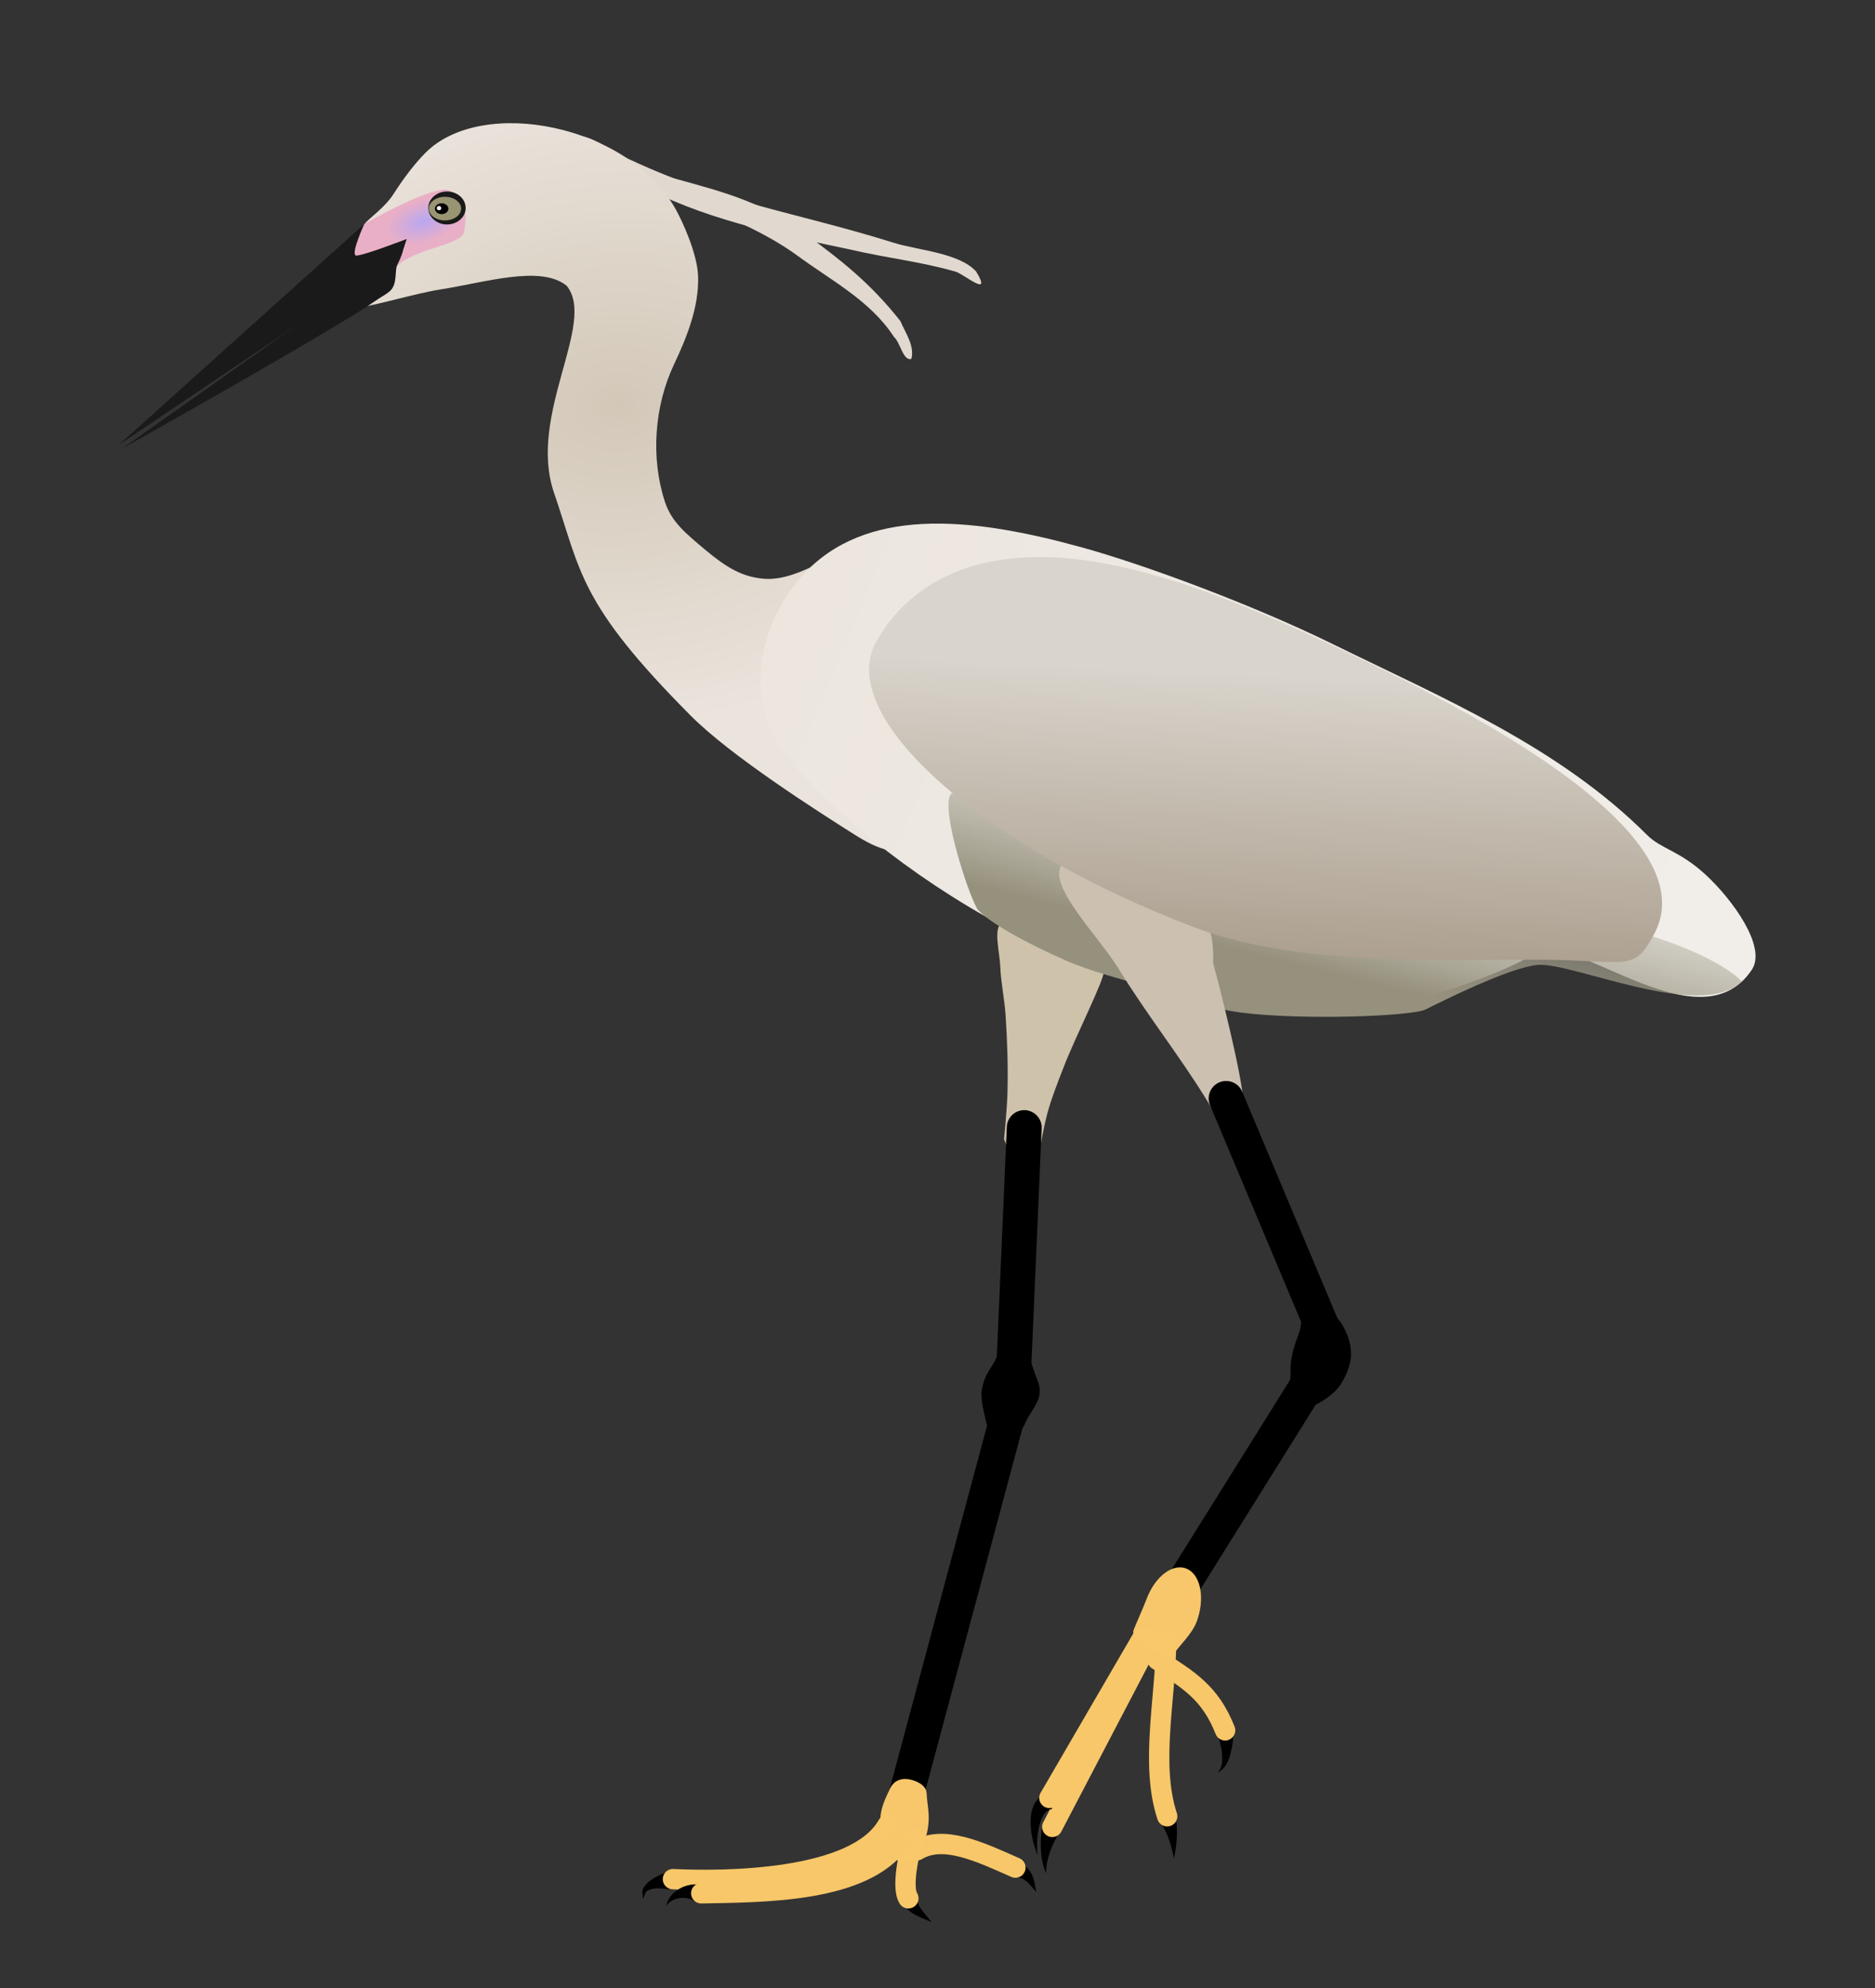 <?xml version="1.0" encoding="UTF-8" standalone="no"?>
<!-- Created with Inkscape (http://www.inkscape.org/) -->

<svg
   xmlns:dc="http://purl.org/dc/elements/1.1/"
   xmlns:cc="http://creativecommons.org/ns#"
   xmlns:rdf="http://www.w3.org/1999/02/22-rdf-syntax-ns#"
   xmlns:svg="http://www.w3.org/2000/svg"
   xmlns="http://www.w3.org/2000/svg"
   xmlns:xlink="http://www.w3.org/1999/xlink"
   xmlns:sodipodi="http://sodipodi.sourceforge.net/DTD/sodipodi-0.dtd"
   xmlns:inkscape="http://www.inkscape.org/namespaces/inkscape"
   id="svg2"
   version="1.1"
   inkscape:version="0.91 r13725"
   width="645"
   height="683.75"
   viewBox="0 0 645 683.75"
   sodipodi:docname="Little_Egret_(Egretta_garzetta).svg">
  <rect x="0" y="0" width="645" height="683.75" fill="#333333" stroke="none"/>
  <defs
     id="defs6">
    <linearGradient
       inkscape:collect="always"
       id="linearGradient4357">
      <stop
         style="stop-color:#f1eee9;stop-opacity:1;"
         offset="0"
         id="stop4359" />
      <stop
         style="stop-color:#ece6df;stop-opacity:1"
         offset="1"
         id="stop4361" />
    </linearGradient>
    <linearGradient
       inkscape:collect="always"
       id="linearGradient4334">
      <stop
         id="stop4338"
         offset="0"
         style="stop-color:#b9a7f1;stop-opacity:1" />
      <stop
         id="stop4336"
         offset="1"
         style="stop-color:#e9afc6;stop-opacity:1" />
    </linearGradient>
    <linearGradient
       inkscape:collect="always"
       id="linearGradient4326">
      <stop
         style="stop-color:#96917d;stop-opacity:1"
         offset="0"
         id="stop4328" />
      <stop
         style="stop-color:#b4b1a4;stop-opacity:0.275"
         offset="1"
         id="stop4330" />
    </linearGradient>
    <linearGradient
       inkscape:collect="always"
       id="linearGradient4318">
      <stop
         style="stop-color:#d3c8b8;stop-opacity:1;"
         offset="0"
         id="stop4320" />
      <stop
         style="stop-color:#ebe4dd;stop-opacity:1"
         offset="1"
         id="stop4322" />
    </linearGradient>
    <linearGradient
       inkscape:collect="always"
       id="linearGradient4310">
      <stop
         style="stop-color:#d9d4cc;stop-opacity:1"
         offset="0"
         id="stop4312" />
      <stop
         style="stop-color:#aa9d8c;stop-opacity:1"
         offset="1"
         id="stop4314" />
    </linearGradient>
    <inkscape:path-effect
       effect="skeletal"
       id="path-effect4305"
       is_visible="true"
       pattern="M 0,5 C 0,2.24 2.24,0 5,0 7.76,0 10,2.24 10,5 10,7.76 7.76,10 5,10 2.24,10 0,7.76 0,5 Z"
       copytype="single_stretched"
       prop_scale="1"
       scale_y_rel="false"
       spacing="0"
       normal_offset="0"
       tang_offset="0"
       prop_units="false"
       vertical_pattern="false"
       fuse_tolerance="0" />
    <inkscape:path-effect
       effect="skeletal"
       id="path-effect4299"
       is_visible="true"
       pattern="M 0,5 C 0,2.24 2.24,0 5,0 7.76,0 10,2.24 10,5 10,7.76 7.76,10 5,10 2.24,10 0,7.76 0,5 Z"
       copytype="single_stretched"
       prop_scale="1"
       scale_y_rel="false"
       spacing="0"
       normal_offset="0"
       tang_offset="0"
       prop_units="false"
       vertical_pattern="false"
       fuse_tolerance="0" />
    <inkscape:path-effect
       effect="skeletal"
       id="path-effect4279"
       is_visible="true"
       pattern="m 3.457,2.626 -5.232,3.021 0,-6.042 z"
       copytype="single_stretched"
       prop_scale="1"
       scale_y_rel="false"
       spacing="0"
       normal_offset="0"
       tang_offset="0"
       prop_units="false"
       vertical_pattern="false"
       fuse_tolerance="0" />
    <inkscape:path-effect
       effect="skeletal"
       id="path-effect4270"
       is_visible="true"
       pattern="M 5.232,3.021 0,6.042 0,0 Z"
       copytype="single_stretched"
       prop_scale="1"
       scale_y_rel="false"
       spacing="0"
       normal_offset="0"
       tang_offset="0"
       prop_units="false"
       vertical_pattern="false"
       fuse_tolerance="0" />
    <inkscape:path-effect
       effect="skeletal"
       id="path-effect4261"
       is_visible="true"
       pattern="m 5.824,4.204 -5.232,3.021 0,-6.042 z"
       copytype="single_stretched"
       prop_scale="1"
       scale_y_rel="false"
       spacing="0"
       normal_offset="0"
       tang_offset="0"
       prop_units="false"
       vertical_pattern="false"
       fuse_tolerance="0" />
    <inkscape:path-effect
       effect="skeletal"
       id="path-effect4252"
       is_visible="true"
       pattern="m 5.824,4.401 -5.232,3.021 0,-6.042 z"
       copytype="single_stretched"
       prop_scale="1"
       scale_y_rel="false"
       spacing="0"
       normal_offset="0"
       tang_offset="0"
       prop_units="false"
       vertical_pattern="false"
       fuse_tolerance="0" />
    <inkscape:path-effect
       effect="skeletal"
       id="path-effect4243"
       is_visible="true"
       pattern="m 4.956,3.712 -5.232,3.021 0,-6.042 z"
       copytype="single_stretched"
       prop_scale="1"
       scale_y_rel="false"
       spacing="0"
       normal_offset="0"
       tang_offset="0"
       prop_units="false"
       vertical_pattern="false"
       fuse_tolerance="0" />
    <inkscape:path-effect
       effect="skeletal"
       id="path-effect4234"
       is_visible="true"
       pattern="m 5.45,3.869 -5.232,3.021 0,-6.042 z"
       copytype="single_stretched"
       prop_scale="1"
       scale_y_rel="false"
       spacing="0"
       normal_offset="0"
       tang_offset="0"
       prop_units="false"
       vertical_pattern="false"
       fuse_tolerance="0" />
    <inkscape:path-effect
       effect="skeletal"
       id="path-effect4225"
       is_visible="true"
       pattern="M 5.232,3.021 0,6.042 0,0 Z"
       copytype="single_stretched"
       prop_scale="1"
       scale_y_rel="false"
       spacing="0"
       normal_offset="0"
       tang_offset="0"
       prop_units="false"
       vertical_pattern="false"
       fuse_tolerance="0" />
    <inkscape:path-effect
       effect="skeletal"
       id="path-effect4216"
       is_visible="true"
       pattern="m 6.159,0.947 -5.232,3.021 0,-6.042 z"
       copytype="single_stretched"
       prop_scale="1"
       scale_y_rel="false"
       spacing="0"
       normal_offset="0"
       tang_offset="0"
       prop_units="false"
       vertical_pattern="false"
       fuse_tolerance="0" />
    <inkscape:path-effect
       effect="skeletal"
       id="path-effect4189"
       is_visible="true"
       pattern="m -374.339,-289.656 -6.81,3.932 0,-7.863 z"
       copytype="single_stretched"
       prop_scale="1"
       scale_y_rel="false"
       spacing="0"
       normal_offset="0"
       tang_offset="0"
       prop_units="false"
       vertical_pattern="false"
       fuse_tolerance="0" />
    <inkscape:path-effect
       effect="powerstroke"
       id="path-effect4185"
       is_visible="true"
       offset_points="0,0.5"
       sort_points="true"
       interpolator_type="CubicBezierJohan"
       interpolator_beta="0.2"
       start_linecap_type="zerowidth"
       linejoin_type="round"
       miter_limit="4"
       end_linecap_type="zerowidth"
       cusp_linecap_type="round" />
    <linearGradient
       inkscape:collect="always"
       xlink:href="#linearGradient4310"
       id="linearGradient4316"
       x1="516.413"
       y1="57.803"
       x2="550.583"
       y2="158.249"
       gradientUnits="userSpaceOnUse" />
    <radialGradient
       inkscape:collect="always"
       xlink:href="#linearGradient4318"
       id="radialGradient4324"
       cx="210.655"
       cy="143.055"
       fx="210.655"
       fy="143.055"
       r="103.814"
       gradientTransform="matrix(1.401,-0.103,0.078,1.062,-93.487,9.433)"
       gradientUnits="userSpaceOnUse" />
    <linearGradient
       inkscape:collect="always"
       xlink:href="#linearGradient4326"
       id="linearGradient4332"
       x1="456.653"
       y1="334.232"
       x2="469.34"
       y2="282.584"
       gradientUnits="userSpaceOnUse" />
    <radialGradient
       inkscape:collect="always"
       xlink:href="#linearGradient4334"
       id="radialGradient4340"
       cx="148.723"
       cy="72.728"
       fx="148.723"
       fy="72.728"
       r="20.127"
       gradientTransform="matrix(0.64,-0.218,0.119,0.348,42.127,83.15)"
       gradientUnits="userSpaceOnUse" />
    <linearGradient
       inkscape:collect="always"
       xlink:href="#linearGradient4357"
       id="linearGradient4363"
       x1="595.795"
       y1="333.211"
       x2="276.477"
       y2="199.739"
       gradientUnits="userSpaceOnUse" />
  </defs>
  <sodipodi:namedview
     pagecolor="#ffffff"
     bordercolor="#666666"
     borderopacity="1"
     objecttolerance="10"
     gridtolerance="10"
     guidetolerance="10"
     inkscape:pageopacity="0"
     inkscape:pageshadow="2"
     inkscape:window-width="1366"
     inkscape:window-height="706"
     id="namedview4"
     showgrid="false"
     inkscape:zoom="0.42905725"
     inkscape:cx="218.40663"
     inkscape:cy="331.98108"
     inkscape:window-x="-8"
     inkscape:window-y="-8"
     inkscape:window-maximized="1"
     inkscape:current-layer="svg2" />
  <path
     style="fill:#e1d9cf;fill-rule:evenodd;stroke:none;stroke-width:1px;stroke-linecap:butt;stroke-linejoin:miter;stroke-opacity:1;fill-opacity:1"
     d="m 221.1,61.498 c 3.272,-1.719 7.441,-0.306 11.037,-0.081 18.104,4.964 31.27,8.484 45.854,19.741 10.738,7.958 21.167,15.854 31.725,29.239 1.793,4.183 4.947,8.46 3.808,13.033 -2.85,0.852 -3.821,-5.679 -5.96,-7.505 -8.153,-12.618 -21.917,-19.576 -33.658,-28.302 -11.212,-8.011 -24.016,-13.267 -36.824,-18.126 -5.234,-2.214 -10.898,-3.754 -15.549,-7.113 l -0.371,-0.478 -0.062,-0.409 0,0 z"
     id="path4303"
     inkscape:connector-curvature="0"
     sodipodi:nodetypes="ccccccccccccc" />
  <path
     style="fill:#e1d9cf;fill-opacity:1;fill-rule:evenodd;stroke:none;stroke-width:1px;stroke-linecap:butt;stroke-linejoin:miter;stroke-opacity:1"
     d="m 199.77,46.831 c 4.785,0.35 12.553,6.472 17.091,8.125 31.561,14.784 57.38,18.154 90.405,28.483 8.076,2.611 22.617,3.416 28.518,9.933 5.972,9.811 -4.888,0.226 -7.49,-0.067 C 316.691,89.977 304.639,88.675 292.902,85.904 267.376,80.512 241.17,75.395 218.149,62.536 211.568,58.585 204.743,54.388 200.097,48.141 l -0.369,-0.82 0.042,-0.49 z"
     id="path4297"
     inkscape:connector-curvature="0"
     sodipodi:nodetypes="ccccccccccc" />
  <path
     style="fill:url(#radialGradient4324);fill-opacity:1;fill-rule:evenodd;stroke:none;stroke-width:1px;stroke-linecap:butt;stroke-linejoin:miter;stroke-opacity:1"
     d="m 300.682,186.944 c -10.796,-0.264 -24.532,13.044 -37.696,12.106 -7.489,-0.534 -13.022,-3.815 -20.251,-9.86 -7.229,-6.045 -11.781,-9.816 -14.041,-16.74 -4.883,-14.96 -3.619,-32.774 3.157,-47.105 4.445,-9.401 8.558,-19.676 8.306,-30.072 -0.197,-8.102 -5.569,-19.407 -7.602,-23.096 -16.124,-29.258 -66.572,-39.257 -86.157,-19.671 -3.844,3.844 -7.816,9.185 -10.968,14.129 -3.152,4.944 -8.654,8.493 -9.992,10.397 -3.35,4.763 -3.864,10.806 -5.258,15.84 -1.393,5.033 1.814,12.765 4.35,12.623 3.651,-0.204 18.975,-4.703 26.748,-5.909 15.547,-2.413 34.721,-8.576 43.663,-1.295 10.421,12.746 -13.532,44.419 -4.377,71.13 9.413,27.464 8.471,37.926 47.057,76.724 13.785,13.861 43.628,32.845 56.31,40.875 12.944,8.197 12.634,3.343 23.612,10.335 22.2,14.138 3.126,-110.409 -16.861,-110.409 z"
     id="path4290"
     inkscape:connector-curvature="0"
     sodipodi:nodetypes="cazasassssssscssssc" />
  <path
     style="fill:url(#linearGradient4363);fill-opacity:1;fill-rule:evenodd;stroke:none;stroke-width:1px;stroke-linecap:butt;stroke-linejoin:miter;stroke-opacity:1"
     d="m 278.136,195.725 c 22.442,-22.03 58.886,-17.168 94.048,-7.467 21.34,5.888 58.581,19.637 86.225,33.22 37.857,18.601 77.735,35.242 108.164,65.671 4.884,4.884 11.101,5.311 20.205,13.712 9.104,8.401 21.096,24.774 15.85,32.644 -18.568,27.852 -64.527,-16.596 -75.972,-5.151 -4.446,4.446 -45.368,19.833 -65.671,20.603 -75.144,2.848 -153.905,-45.801 -189.287,-87.561 -18.119,-21.385 -9.258,-50.262 6.438,-65.671 z"
     id="path4288"
     inkscape:connector-curvature="0"
     sodipodi:nodetypes="asassssssa" />
  <path
     style="fill:url(#radialGradient4340);fill-opacity:1;fill-rule:evenodd;stroke:none;stroke-width:1px;stroke-linecap:butt;stroke-linejoin:miter;stroke-opacity:1"
     d="m 125.388,77.012 -5.467,6.481 1.303,5.214 0.434,17.163 c 0,0 7.979,-2.474 10.784,-5.342 2.314,-2.367 1.914,-6.608 4.206,-8.996 5.988,-6.24 22.274,-7.068 23.028,-11.949 0.755,-4.88 0.787,-7.722 -0.87,-6.874 -1.658,0.848 -8.696,3.99 -10.266,1.369 -1.432,-2.616 11.491,-2.908 6.711,-8.206 -3.777,-3.916 -29.865,11.14 -29.865,11.14 z"
     id="path4154"
     inkscape:connector-curvature="0"
     sodipodi:nodetypes="ccccaazzccc" />
  <path
     style="fill:none;fill-rule:evenodd;stroke:#000000;stroke-width:12;stroke-linecap:butt;stroke-linejoin:miter;stroke-opacity:1;stroke-miterlimit:4;stroke-dasharray:none"
     d="M 407.366,544.158 457.699,463.625"
     id="path4140"
     inkscape:connector-curvature="0" />
  <path
     style="fill:#cec2ab;fill-opacity:1;fill-rule:evenodd;stroke:none;stroke-width:1px;stroke-linecap:butt;stroke-linejoin:miter;stroke-opacity:1"
     d="m 344.512,317.436 c 1.938,-1.328 13.646,6.773 20.555,9.98 4.855,2.253 14.302,0.858 14.681,6.505 0.201,2.999 -9.629,22.117 -13.963,33.369 -1.969,5.111 -4.024,10.212 -5.465,15.496 -1.745,6.399 -3.826,19.526 -3.826,19.526 l -7.077,-0.757 -4.021,-9.714 c 0,0 1.054,-10.825 1.184,-16.257 0.211,-8.803 -0.066,-17.622 -0.655,-26.408 -0.377,-5.623 -1.613,-11.175 -1.839,-16.805 -0.2,-4.976 -2.433,-12.973 0.427,-14.934 z"
     id="path4164"
     inkscape:connector-curvature="0"
     sodipodi:nodetypes="sasaacccaaas" />
  <path
     style="fill:none;fill-rule:evenodd;stroke:#000000;stroke-width:12;stroke-linecap:round;stroke-linejoin:miter;stroke-opacity:1;stroke-miterlimit:4;stroke-dasharray:none"
     d="m 352.335,387.789 -4.027,92.614"
     id="path4142"
     inkscape:connector-curvature="0" />
  <path
     style="fill:none;fill-rule:evenodd;stroke:#000000;stroke-width:12;stroke-linecap:round;stroke-linejoin:miter;stroke-opacity:1;stroke-miterlimit:4;stroke-dasharray:none"
     d="m 312.068,615.968 34.898,-130.196"
     id="path4144"
     inkscape:connector-curvature="0" />
  <path
     style="opacity:1;fill:#000000;fill-opacity:1;stroke:none;stroke-width:12;stroke-linecap:round;stroke-linejoin:round;stroke-miterlimit:4;stroke-dasharray:none;stroke-dashoffset:0;stroke-opacity:1"
     d="m 357.559,479.74 c -0.541,3.309 -3.602,6.57 -4.852,9.633 -1.763,4.32 -3.907,3.123 -6.162,3.397 -2.601,0.316 -6.159,1.863 -6.945,-2.065 -0.568,-2.839 -2.372,-8.953 -1.917,-12.275 0.822,-6.001 3.989,-8.597 5.074,-11.549 1.58,-4.298 4.181,-2.872 6.162,-2.779 3.256,0.153 5.204,2.53 6.091,5.315 1.897,5.954 3.097,6.969 2.549,10.322 z"
     id="path4146"
     inkscape:connector-curvature="0"
     sodipodi:nodetypes="sssssssss" />
  <path
     transform="matrix(0.992,0.127,-0.127,0.992,0,0)"
     style="opacity:1;fill:#000000;fill-opacity:1;stroke:none;stroke-width:12;stroke-linecap:round;stroke-linejoin:round;stroke-miterlimit:4;stroke-dasharray:none;stroke-dashoffset:0;stroke-opacity:1"
     d="m 520.193,404.437 c 0,3.829 -1.721,8.769 -3.546,11.278 -1.825,2.51 -5.296,5.764 -10.338,8.262 -2.495,1.237 -6.483,-3.198 -5.924,-9.003 0.297,-3.089 -1.019,-4.947 -0.16,-11.085 0.74,-5.283 1.694,-5.996 1.423,-10.162 -0.304,-4.669 5.865,-3.704 8.65,-3.704 2.785,0 4.401,1.668 6.226,4.178 1.825,2.51 3.669,6.405 3.669,10.235 z"
     id="path4148"
     inkscape:connector-curvature="0"
     sodipodi:nodetypes="sssssssss" />
  <path
     style="fill:#1a1a1a;fill-rule:evenodd;stroke:none;stroke-width:1px;stroke-linecap:butt;stroke-linejoin:miter;stroke-opacity:1"
     d="M 40.689,153.151 125.303,77.064 c 0,0 -4.515,9.819 -2.992,10.774 1.132,0.71 17.597,-5.648 17.597,-5.648 l -1.738,5.34 z"
     id="path4150"
     inkscape:connector-curvature="0"
     sodipodi:nodetypes="ccsccc" />
  <path
     style="fill:#1a1a1a;fill-rule:evenodd;stroke:none;stroke-width:1px;stroke-linecap:butt;stroke-linejoin:miter;stroke-opacity:1"
     d="m 138.629,85.991 c 0,0 -0.226,1.703 -1.98,5.133 -0.877,1.715 0.04,6.038 -2.073,8.519 -1.056,1.241 -3.062,2.218 -4.624,3.283 -2.391,1.63 -4.801,3.235 -7.266,4.752 -26.478,16.286 -80.757,46.638 -80.757,46.638 z"
     id="path4152"
     inkscape:connector-curvature="0"
     sodipodi:nodetypes="cssaacc" />
  <ellipse
     style="opacity:1;fill:#1a1a1a;fill-opacity:1;stroke:none;stroke-width:12;stroke-linecap:round;stroke-linejoin:round;stroke-miterlimit:4;stroke-dasharray:none;stroke-dashoffset:0;stroke-opacity:1"
     id="path4160"
     cx="153.766"
     cy="71.524"
     rx="6.427"
     ry="5.675" />
  <ellipse
     ry="4.062"
     rx="5.564"
     cy="71.747"
     cx="153.07"
     id="ellipse4158"
     style="opacity:1;fill:#999472;fill-opacity:1;stroke:none;stroke-width:12;stroke-linecap:round;stroke-linejoin:round;stroke-miterlimit:4;stroke-dasharray:none;stroke-dashoffset:0;stroke-opacity:1" />
  <ellipse
     style="opacity:1;fill:#000000;fill-opacity:1;stroke:none;stroke-width:12;stroke-linecap:round;stroke-linejoin:round;stroke-miterlimit:4;stroke-dasharray:none;stroke-dashoffset:0;stroke-opacity:1"
     id="path4156"
     cx="151.93"
     cy="71.775"
     rx="2.309"
     ry="1.864" />
  <path
     style="fill:#000000;fill-rule:evenodd;stroke:none;stroke-width:1px;stroke-linecap:butt;stroke-linejoin:miter;stroke-opacity:1"
     d="m 403.859,639.184 c -1.007,-4.974 -2.552,-9.875 -5.309,-13.332 l 5.49,-2.522 c 1.395,5.583 0.825,10.879 -0.182,15.853 z"
     id="path4268"
     inkscape:path-effect="#path-effect4270"
     inkscape:original-d="m 401.29521,624.591 c 1.94784,4.24079 2.56356,9.89432 2.56356,14.59255"
     inkscape:connector-curvature="0" />
  <path
     style="fill:#f9c86c;fill-opacity:0.996;fill-rule:evenodd;stroke:#f7c769;stroke-width:7;stroke-linecap:round;stroke-linejoin:miter;stroke-miterlimit:4;stroke-dasharray:none;stroke-opacity:1"
     d="m 401.176,563.862 c -0.172,20.372 -5.568,42.897 0.332,60.774"
     id="path4166"
     inkscape:connector-curvature="0"
     sodipodi:nodetypes="cc" />
  <path
     style="fill:#000000;fill-rule:evenodd;stroke:none;stroke-width:1px;stroke-linecap:butt;stroke-linejoin:miter;stroke-opacity:1"
     d="m 418.846,609.604 c 1.777,-1.759 1.69,-4.307 1.539,-6.618 -0.277,-2.576 -1.05,-5.042 -1.959,-7.505 l 5.968,-0.94 c -0.065,2.899 -0.358,5.891 -1.153,8.718 -0.619,2.576 -2.087,5.38 -4.395,6.344 z"
     id="path4277"
     inkscape:path-effect="#path-effect4279"
     inkscape:original-d="m 421.40927,595.0115 c 0.73684,4.67905 1.19294,12.08823 -2.56355,14.59256"
     inkscape:connector-curvature="0" />
  <path
     style="fill:none;fill-rule:evenodd;stroke:#f7c769;stroke-width:7;stroke-linecap:round;stroke-linejoin:miter;stroke-miterlimit:4;stroke-dasharray:none;stroke-opacity:1"
     d="m 398.187,570.836 c 10.653,6.894 18.093,11.199 23.247,24.243"
     id="path4168"
     inkscape:connector-curvature="0"
     sodipodi:nodetypes="cc" />
  <path
     style="fill:#000000;fill-rule:evenodd;stroke:none;stroke-width:1px;stroke-linecap:butt;stroke-linejoin:miter;stroke-opacity:1"
     d="m 359.884,644.311 c -2.044,-4.628 -2.196,-10.297 -1.496,-15.564 l 5.753,1.845 c -2.328,4.175 -4.333,8.661 -4.257,13.719 z"
     id="path4250"
     inkscape:path-effect="#path-effect4252"
     inkscape:original-d="m 361.26429,629.66879 c -1.62794,5.07636 -2.3637,10.14882 -1.38038,14.64188"
     inkscape:connector-curvature="0" />
  <path
     style="fill:none;fill-rule:evenodd;stroke:#f7c769;stroke-width:7;stroke-linecap:round;stroke-linejoin:miter;stroke-opacity:1;stroke-miterlimit:4;stroke-dasharray:none"
     d="m 361.988,628.289 c 33.874,-64.759 33.874,-64.759 33.874,-64.759"
     id="path4170"
     inkscape:connector-curvature="0" />
  <path
     style="fill:#000000;fill-rule:evenodd;stroke:none;stroke-width:1px;stroke-linecap:butt;stroke-linejoin:miter;stroke-opacity:1"
     d="m 356.926,638 c -1.353,-3.301 -2.252,-6.893 -2.395,-10.663 0,0 0,0 0,0 -0.087,-1.923 0.092,-3.994 0.914,-6.102 0,0 0,0 0,0 0.806,-2.003 2.386,-3.798 4.711,-4.849 l 1.823,5.76 c -0.761,-0.074 -1.722,0.478 -2.47,1.313 0,0 0,0 0,0 -0.896,1.032 -1.477,2.543 -1.919,4.182 10e-6,0 0,0 0,0 -0.843,3.257 -1.023,6.809 -0.664,10.359 z"
     id="path4259"
     inkscape:path-effect="#path-effect4261"
     inkscape:original-d="m 361.06709,619.26669 c -6.54933,2.07271 -5.42195,13.61037 -4.14113,18.73368"
     inkscape:connector-curvature="0" />
  <path
     style="fill:none;fill-rule:evenodd;stroke:#f7c769;stroke-width:7;stroke-linecap:round;stroke-linejoin:miter;stroke-miterlimit:4;stroke-dasharray:none;stroke-opacity:1"
     d="m 360.992,618.326 31.882,-54.796"
     id="path4172"
     inkscape:connector-curvature="0"
     sodipodi:nodetypes="cc" />
  <path
     transform="matrix(0.901,0.433,-0.358,0.934,0,0)"
     style="opacity:1;fill:#f9c86c;fill-opacity:0.996;stroke:none;stroke-width:7;stroke-linecap:round;stroke-linejoin:round;stroke-miterlimit:4;stroke-dasharray:none;stroke-dashoffset:0;stroke-opacity:1"
     d="m 586.174,325.607 c 0,4.199 -2.607,9.903 -3.457,13.29 -0.775,3.087 -3.403,1.918 -6.02,1.918 -2.617,0 -9.867,-0.473 -9.829,-3.446 0.043,-3.364 0.352,-7.562 0.352,-11.761 0,-4.199 1.061,-8.001 2.776,-10.753 1.715,-2.752 4.084,-4.454 6.701,-4.454 2.617,0 4.986,1.702 6.701,4.454 1.715,2.752 2.776,6.554 2.776,10.753 z"
     id="path4174"
     inkscape:connector-curvature="0"
     sodipodi:nodetypes="sssssssss" />
  <path
     style="fill:#000000;fill-rule:evenodd;stroke:none;stroke-width:1px;stroke-linecap:butt;stroke-linejoin:miter;stroke-opacity:1"
     d="m 221.078,653.046 c 0.136,-0.593 -0.011,-1.152 -0.059,-1.787 -0.079,-0.623 -0.078,-1.367 0.438,-2.172 0,0 0,-10e-6 0,-10e-6 1.898,-2.829 5.538,-4.491 8.564,-5.354 l 0.649,6.007 c -2.894,-0.224 -5.687,-0.821 -8,0.561 0,0 0,0 0,0 -0.319,0.029 -0.559,0.531 -0.801,1.077 0,0 0,0 0,0 -0.21,0.537 -0.4,1.203 -0.792,1.668 z"
     id="path4232"
     inkscape:path-effect="#path-effect4234"
     inkscape:original-d="m 230.34598,646.736 c -2.72516,0.29459 -6.52191,1.1976 -8.28226,2.95795 -0.8102,0.8102 -0.5124,2.40517 -0.98599,3.35234"
     inkscape:connector-curvature="0" />
  <path
     style="fill:none;fill-rule:evenodd;stroke:#f7c769;stroke-width:7;stroke-linecap:round;stroke-linejoin:miter;stroke-miterlimit:4;stroke-dasharray:none;stroke-opacity:1"
     d="m 231.494,646.265 c 16.655,0.837 62.887,0.819 73.826,-18.6"
     id="path4178"
     inkscape:connector-curvature="0"
     sodipodi:nodetypes="cc" />
  <path
     style="fill:#000000;fill-rule:evenodd;stroke:none;stroke-width:1px;stroke-linecap:butt;stroke-linejoin:miter;stroke-opacity:1"
     d="m 229.143,655.354 c 0.974,-4.199 5.772,-7.831 11.517,-7.231 l -1.737,5.786 c -2.283,-1.812 -7.005,-1.854 -9.78,1.445 z"
     id="path4223"
     inkscape:path-effect="#path-effect4225"
     inkscape:original-d="m 239.79114,651.01535 c -4.88504,-1.46684 -8.83703,0.71516 -10.64862,4.33833"
     inkscape:connector-curvature="0" />
  <path
     style="fill:#000000;fill-rule:evenodd;stroke:none;stroke-width:1px;stroke-linecap:butt;stroke-linejoin:miter;stroke-opacity:1"
     d="m 320.386,661.168 c -0.11,-0.209 -0.334,-0.272 -0.544,-0.395 -0.365,-0.184 -0.743,-0.332 -1.131,-0.491 -1.088,-0.442 -2.193,-0.878 -3.307,-1.446 -1.195,-0.595 -2.419,-1.365 -3.535,-2.563 -1.092,-1.166 -1.836,-2.87 -1.723,-5.057 l 5.885,1.367 c -0.396,0.006 -0.499,0.635 -0.413,1.387 0.177,0.907 0.756,1.883 1.454,2.874 0,0 0,0 0,0 0.641,0.903 1.413,1.786 2.181,2.685 0,0 0,10e-6 0,10e-6 0.271,0.317 0.555,0.643 0.806,0.99 0.137,0.176 0.324,0.412 0.325,0.648 z"
     id="path4214"
     inkscape:path-effect="#path-effect4216"
     inkscape:original-d="m 313.08934,651.89994 c -1.06035,4.56501 7.02608,8.18746 7.29628,9.26825"
     inkscape:connector-curvature="0" />
  <path
     style="fill:none;fill-rule:evenodd;stroke:#f7c769;stroke-width:7;stroke-linecap:round;stroke-linejoin:miter;stroke-miterlimit:4;stroke-dasharray:none;stroke-opacity:1"
     d="m 314.476,632.243 c -1.786,4.113 -4.448,16.934 -2.003,20.603"
     id="path4180"
     inkscape:connector-curvature="0"
     sodipodi:nodetypes="cc" />
  <path
     style="fill:#000000;fill-rule:evenodd;stroke:none;stroke-width:1px;stroke-linecap:butt;stroke-linejoin:miter;stroke-opacity:1"
     d="m 356.523,650.724 c -1.245,-1.334 -2.34,-2.907 -3.612,-3.868 -1.364,-1.052 -3.068,-1.378 -4.583,-1.287 l 1.72,-5.791 c 2.353,1.24 4.215,3.209 5.169,5.459 0.754,1.925 0.889,3.71 1.305,5.487 z"
     id="path4241"
     inkscape:path-effect="#path-effect4243"
     inkscape:original-d="m 349.18805,642.67365 c 4.93395,1.46571 5.6237,4.84507 7.33449,8.05043"
     inkscape:connector-curvature="0" />
  <path
     style="fill:none;fill-rule:evenodd;stroke:#f7c769;stroke-width:7;stroke-linecap:round;stroke-linejoin:miter;stroke-miterlimit:4;stroke-dasharray:none;stroke-opacity:1"
     d="m 315.374,636.366 c 9.082,-5.496 21.54,0.439 33.924,5.927"
     id="path4182"
     inkscape:connector-curvature="0"
     sodipodi:nodetypes="cc" />
  <path
     transform="matrix(0.993,0.12,-0.081,0.997,0,0)"
     style="opacity:1;fill:#f9c86c;fill-opacity:0.996;stroke:none;stroke-width:7;stroke-linecap:round;stroke-linejoin:round;stroke-miterlimit:4;stroke-dasharray:none;stroke-dashoffset:0;stroke-opacity:1"
     d="m 369.325,584.419 c 0,3.911 -0.932,7.451 -2.44,10.014 -1.507,2.563 -3.59,4.148 -5.89,4.148 -2.3,0 -4.383,-1.585 -5.89,-4.148 -1.507,-2.563 -2.44,-6.103 -2.44,-10.014 0,-3.911 1.424,-7.234 2.44,-10.014 1.175,-3.216 3.59,-4.148 5.89,-4.148 2.3,0 6.467,1.048 6.855,4.031 0.495,3.795 1.475,6.22 1.475,10.13 z"
     id="path4184"
     inkscape:connector-curvature="0"
     sodipodi:nodetypes="sssssssss" />
  <path
     style="opacity:1;fill:#e9afc6;fill-opacity:0.996;stroke:none;stroke-width:7;stroke-linecap:round;stroke-linejoin:round;stroke-miterlimit:4;stroke-dasharray:none;stroke-dashoffset:0;stroke-opacity:1"
     inkscape:transform-center-x="-0.87202508"
     d="m -161.862,315.894 -5.232,3.021 0,-6.042 z"
     id="path4171"
     inkscape:connector-curvature="0" />
  <path
     style="fill:#000000;fill-rule:evenodd;stroke:none;stroke-width:1px;stroke-linecap:butt;stroke-linejoin:miter;stroke-opacity:1"
     d="m -134.919,323.216 c 1.52,0.129 3.467,0.497 5.107,0.6 1.717,0.108 3.296,-0.043 4.427,-0.898 -1.195,0.698 -2.743,0.667 -4.371,0.401 -1.71,-0.279 -3.325,-0.771 -5.026,-1.094 z"
     id="path4183"
     inkscape:path-effect="#path-effect4185"
     inkscape:original-d="m -134.85015,322.72117 c 3.21728,0.44412 7.13861,1.74842 9.46544,0.1972"
     inkscape:connector-curvature="0" />
  <path
     style="fill:#000000;fill-rule:evenodd;stroke:none;stroke-width:1px;stroke-linecap:butt;stroke-linejoin:miter;stroke-opacity:1"
     d="m -121.835,315.228 c -0.006,0.542 -0.215,1.128 -0.672,1.585 -0.484,0.47 -1.136,0.777 -1.774,0.942 -1.679,0.462 -3.525,0.384 -5.164,0.147 0,0 0,0 0,0 -1.841,-0.236 -3.706,-0.695 -5.543,-1.422 -1.207,-0.248 -2.844,-1.105 -4.459,-3.445 l 7.223,-3.108 c -0.68,-0.166 -0.148,0.35 0.622,1.401 0.96,1.112 2.124,2.135 3.433,3.033 0,0 0,0 0,0 1.235,0.798 2.415,1.565 3.784,1.825 0,0 0,0 0,0 0.496,0.09 0.997,0.147 1.463,-0.006 0.425,-0.122 0.837,-0.471 1.088,-0.952 z"
     id="path4187"
     inkscape:path-effect="#path-effect4189"
     inkscape:original-d="m -135.83613,311.48096 c 1.21833,2.83092 12.85704,8.32243 14.00096,3.74674"
     inkscape:connector-curvature="0" />
  <path
     style="fill:none;fill-rule:evenodd;stroke:#f7c769;stroke-width:7;stroke-linecap:round;stroke-linejoin:miter;stroke-miterlimit:4;stroke-dasharray:none;stroke-opacity:1"
     d="m 241.223,651.129 c 21.871,-0.41 55.802,-0.255 68.241,-17.731"
     id="path4176"
     inkscape:connector-curvature="0"
     sodipodi:nodetypes="cc" />
  <path
     style="fill:url(#linearGradient4332);fill-opacity:1;fill-rule:evenodd;stroke:none;stroke-width:1px;stroke-linecap:butt;stroke-linejoin:miter;stroke-opacity:1"
     d="m 599.225,337.519 c -14.223,13.934 -58.544,-6.907 -70.506,-5.647 -9.788,1.031 -32.238,12.26 -38.262,15.272 -4.779,2.39 -42.269,3.754 -63.165,1.144 -11.482,-1.434 -22.404,-5.819 -33.487,-9.146 -9.395,-2.82 -19.007,-5.166 -27.965,-9.163 -10.286,-4.589 -23.788,-11.379 -29.278,-16.869 -2.444,-2.444 -13.652,-35.818 -9.289,-40.182 1.442,-1.442 36.849,24.3 39.873,25.811 31.764,15.882 63.746,26.583 97.52,27.7 15.415,0.51 34.831,-6.2 45.249,-9.673 23.128,-7.709 75.304,6.884 89.309,20.753 z"
     id="path4294"
     inkscape:connector-curvature="0"
     sodipodi:nodetypes="cssaaasssasc" />
  <path
     style="fill:#ccc0b0;fill-opacity:1;fill-rule:evenodd;stroke:none;stroke-width:1px;stroke-linecap:butt;stroke-linejoin:miter;stroke-opacity:1"
     d="m 365.064,297.645 c -4.454,7.36 12.783,24.171 19.926,35.817 9.125,14.878 19.986,28.637 29.245,43.431 3.614,5.775 10.258,17.678 10.258,17.678 l 4.147,-1.091 c 0,0 -0.408,-12.273 -1.309,-18.333 -2.217,-14.908 -10.039,-44.086 -10.039,-44.086 0,0 0.554,-9.081 -1.964,-12.44 -4.294,-5.729 -12.839,-6.356 -19.424,-9.166 -10.124,-4.32 -27.971,-16.547 -30.838,-11.81 z"
     id="path4162"
     inkscape:connector-curvature="0"
     sodipodi:nodetypes="saaccacaas" />
  <path
     style="fill:none;fill-rule:evenodd;stroke:#000000;stroke-width:12;stroke-linecap:round;stroke-linejoin:miter;stroke-miterlimit:4;stroke-dasharray:none;stroke-opacity:1"
     d="m 421.784,377.764 35.244,83.847"
     id="path4138"
     inkscape:connector-curvature="0"
     sodipodi:nodetypes="cc" />
  <path
     transform="matrix(0.936,0.352,-0.469,0.883,0,0)"
     style="opacity:1;fill:url(#linearGradient4316);fill-opacity:1;stroke:none;stroke-width:7;stroke-linecap:round;stroke-linejoin:round;stroke-miterlimit:4;stroke-dasharray:none;stroke-dashoffset:0;stroke-opacity:1"
     d="m 658.659,101.147 c 0,14.924 -3.439,11.856 -28.936,21.636 -25.497,9.78 -73.053,32.409 -111.96,32.409 -77.815,0 -145.735,-24.151 -144.946,-53.889 0.785,-29.575 23.436,-47.011 56.629,-53.168 27.172,-5.041 56.854,-3.718 96.051,-0.286 80.083,7.012 133.162,23.449 133.162,53.298 z"
     id="path4286"
     inkscape:connector-curvature="0"
     sodipodi:nodetypes="sssssss" />
  <ellipse
     style="opacity:1;fill:#ffffff;fill-opacity:1;stroke:none;stroke-width:7;stroke-linecap:round;stroke-linejoin:round;stroke-miterlimit:4;stroke-dasharray:none;stroke-dashoffset:0;stroke-opacity:1"
     id="path4344"
     cx="151.026"
     cy="71.58"
     rx="0.777"
     ry="0.728" />
</svg>
